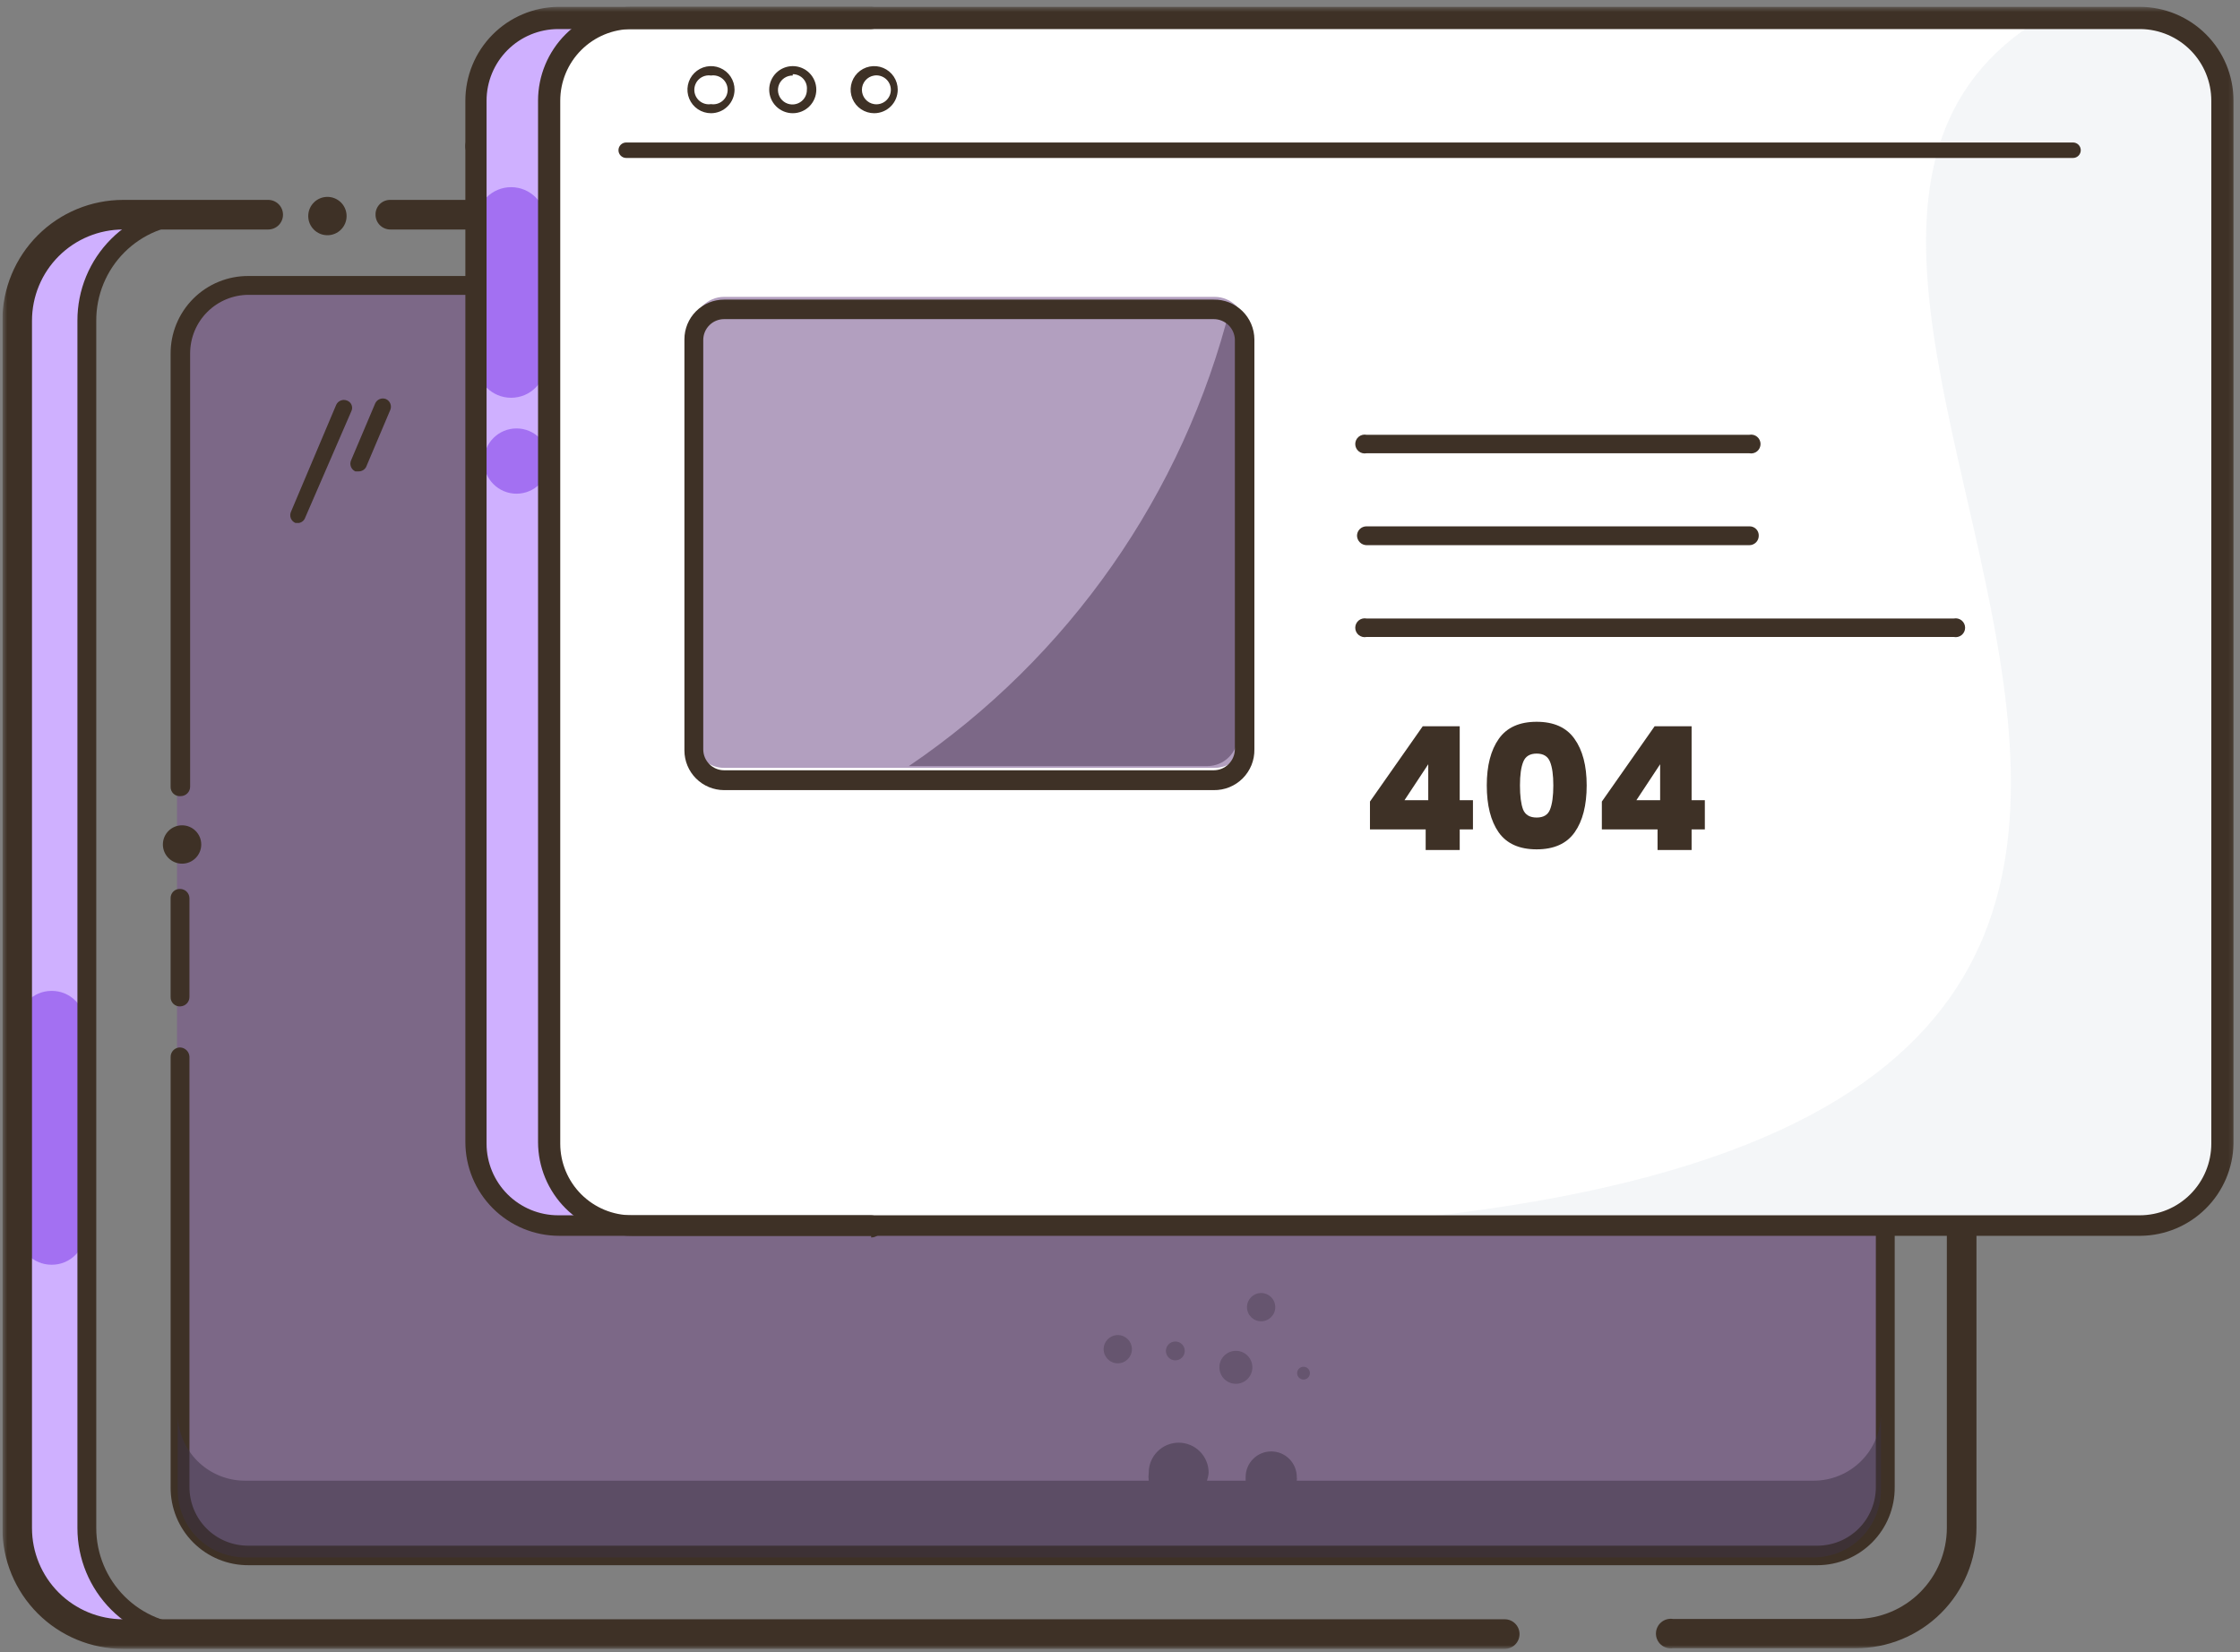 <svg width="469" height="346" viewBox="0 0 469 346" fill="none" xmlns="http://www.w3.org/2000/svg">
<rect x="0" y="0" width="469" height="346" fill="#808080" stroke="none"/>
<g clip-path="url(#clip0_96_74)">
<mask id="mask0_96_74" style="mask-type:luminance" maskUnits="userSpaceOnUse" x="0" y="1" width="468" height="345">
<path d="M467.854 1.435H0.5V345.294H467.854V1.435Z" fill="white"/>
</mask>
<g mask="url(#mask0_96_74)">
<path opacity="0.5" d="M116.74 31.511V177.128C116.74 183.368 119.219 189.353 123.631 193.767C128.044 198.178 134.029 200.658 140.27 200.658L378.033 201.644C381.128 201.653 384.196 201.052 387.059 199.872C389.921 198.694 392.524 196.962 394.716 194.777C396.909 192.591 398.649 189.995 399.835 187.134C401.022 184.275 401.633 181.209 401.633 178.114V32.497L116.74 31.511Z" fill="#9CE5E5"/>
<path d="M35.724 342.19H20.648C11.49 342.19 4.164 332.539 4.164 320V67.16C4.164 54.831 11.208 44.968 20.648 44.968H35.724C26.637 44.968 19.24 54.831 19.24 67.16V320C18.887 332.539 26.284 342.19 35.724 342.19Z" fill="#CFB0FF"/>
<path d="M388.532 345.143H350.278C349.836 345.21 349.386 345.181 348.956 345.059C348.527 344.935 348.129 344.721 347.791 344.43C347.453 344.139 347.181 343.779 346.995 343.372C346.808 342.967 346.712 342.525 346.712 342.079C346.712 341.633 346.808 341.191 346.995 340.786C347.181 340.38 347.453 340.019 347.791 339.729C348.129 339.437 348.527 339.223 348.956 339.1C349.386 338.976 349.836 338.947 350.278 339.014H388.532C393.594 339.014 398.45 337.004 402.031 333.423C405.611 329.842 407.622 324.986 407.622 319.922V67.013C407.622 64.506 407.129 62.023 406.17 59.707C405.209 57.391 403.804 55.286 402.031 53.514C400.258 51.741 398.153 50.334 395.837 49.375C393.521 48.416 391.038 47.922 388.532 47.922C387.709 47.922 386.921 47.595 386.339 47.014C385.757 46.432 385.431 45.644 385.431 44.822C385.431 44 385.757 43.211 386.339 42.63C386.921 42.049 387.709 41.722 388.532 41.722C391.853 41.722 395.14 42.376 398.209 43.648C401.278 44.918 404.066 46.781 406.415 49.13C408.763 51.478 410.625 54.266 411.897 57.335C413.168 60.403 413.823 63.692 413.823 67.013V319.922C413.823 323.241 413.166 326.527 411.895 329.59C410.624 332.655 408.759 335.439 406.41 337.782C404.06 340.124 401.273 341.981 398.204 343.244C395.136 344.508 391.848 345.152 388.532 345.143Z" fill="#3E3126"/>
<path d="M329.07 33.779H100.606C99.765 33.779 98.959 33.445 98.364 32.851C97.77 32.256 97.436 31.45 97.436 30.609C97.436 29.768 97.77 28.962 98.364 28.367C98.959 27.773 99.765 27.439 100.606 27.439H329.07C329.911 27.439 330.717 27.773 331.312 28.367C331.907 28.962 332.241 29.768 332.241 30.609C332.241 31.45 331.907 32.256 331.312 32.851C330.717 33.445 329.911 33.779 329.07 33.779Z" fill="#3E3126"/>
<path d="M97.718 48.059H81.727C80.904 48.059 80.116 47.733 79.535 47.151C78.953 46.57 78.627 45.782 78.627 44.959C78.617 44.55 78.691 44.142 78.843 43.762C78.996 43.382 79.223 43.036 79.513 42.746C79.803 42.456 80.149 42.228 80.529 42.076C80.909 41.924 81.317 41.85 81.727 41.86H97.718C98.54 41.86 99.329 42.186 99.91 42.768C100.491 43.349 100.818 44.137 100.818 44.959C100.818 45.782 100.491 46.57 99.91 47.151C99.329 47.733 98.54 48.059 97.718 48.059Z" fill="#3E3126"/>
<path d="M379.723 60.271H51.293C43.434 60.271 37.062 66.642 37.062 74.502V311.984C37.062 319.842 43.434 326.213 51.293 326.213H379.723C387.583 326.213 393.954 319.842 393.954 311.984V74.502C393.954 66.642 387.583 60.271 379.723 60.271Z" fill="#7C6887"/>
<path opacity="0.5" d="M441.437 196.926C439.587 201.104 436.568 204.659 432.742 207.159C428.917 209.66 424.449 210.999 419.88 211.016L182.046 209.958C175.812 209.941 169.837 207.455 165.428 203.046C161.019 198.638 158.535 192.664 158.516 186.429V46.096H171.55V182.272C171.568 186.166 173.128 189.893 175.888 192.638C178.646 195.385 182.38 196.926 186.274 196.926H441.437Z" fill="#3D3344"/>
<path d="M37.836 166.709C37.563 166.739 37.286 166.71 37.026 166.624C36.765 166.538 36.526 166.397 36.325 166.209C36.124 166.022 35.966 165.793 35.862 165.538C35.758 165.284 35.711 165.01 35.722 164.736V74.139C35.704 71.988 36.114 69.854 36.928 67.862C37.743 65.871 38.946 64.062 40.468 62.54C41.989 61.019 43.798 59.816 45.79 59.001C47.781 58.186 49.915 57.776 52.067 57.795H112.089C112.35 57.785 112.611 57.83 112.855 57.925C113.099 58.021 113.32 58.166 113.505 58.351C113.691 58.536 113.835 58.758 113.931 59.001C114.027 59.245 114.071 59.506 114.061 59.768C114.061 60.291 113.853 60.793 113.483 61.163C113.113 61.532 112.612 61.74 112.089 61.74H52.067C48.816 61.74 45.698 63.032 43.399 65.331C41.1 67.629 39.809 70.747 39.809 73.998V164.736C39.809 165.259 39.601 165.761 39.231 166.131C38.861 166.5 38.359 166.709 37.836 166.709Z" fill="#3E3126"/>
<path d="M380.5 327.759H52.069C49.917 327.778 47.783 327.368 45.792 326.553C43.801 325.738 41.991 324.535 40.47 323.013C38.948 321.493 37.745 319.683 36.931 317.692C36.116 315.7 35.706 313.566 35.725 311.415V221.312C35.725 221.052 35.776 220.795 35.875 220.556C35.974 220.317 36.119 220.1 36.303 219.916C36.486 219.734 36.703 219.588 36.942 219.489C37.182 219.39 37.438 219.339 37.697 219.339C38.215 219.356 38.706 219.569 39.073 219.935C39.439 220.303 39.652 220.794 39.67 221.312V311.415C39.67 314.665 40.961 317.784 43.26 320.083C45.559 322.382 48.677 323.672 51.928 323.672H380.5C383.75 323.672 386.868 322.382 389.167 320.083C391.465 317.784 392.757 314.665 392.757 311.415V210.956C392.748 210.693 392.792 210.432 392.887 210.189C392.983 209.945 393.127 209.724 393.312 209.539C393.497 209.353 393.719 209.209 393.964 209.113C394.208 209.017 394.468 208.973 394.729 208.983C395.247 209.001 395.738 209.213 396.106 209.579C396.472 209.947 396.685 210.438 396.702 210.956V311.415C396.721 313.554 396.316 315.677 395.509 317.658C394.703 319.641 393.513 321.443 392.006 322.964C390.5 324.483 388.708 325.689 386.733 326.512C384.757 327.335 382.639 327.759 380.5 327.759Z" fill="#3E3126"/>
<path d="M37.836 210.733C37.563 210.763 37.286 210.734 37.026 210.648C36.765 210.562 36.526 210.419 36.325 210.233C36.124 210.045 35.966 209.816 35.862 209.562C35.758 209.308 35.711 209.034 35.722 208.76V188.118C35.713 187.856 35.757 187.595 35.852 187.352C35.948 187.108 36.093 186.887 36.278 186.701C36.463 186.516 36.685 186.37 36.929 186.276C37.172 186.179 37.433 186.136 37.695 186.146C38.218 186.146 38.72 186.353 39.09 186.723C39.46 187.094 39.668 187.595 39.668 188.118V208.76C39.669 209.259 39.481 209.741 39.141 210.107C38.801 210.473 38.334 210.696 37.836 210.733Z" fill="#3E3126"/>
<path opacity="0.35" d="M258.763 289.774C260.67 289.774 262.215 288.228 262.215 286.321C262.215 284.416 260.67 282.87 258.763 282.87C256.856 282.87 255.311 284.416 255.311 286.321C255.311 288.228 256.856 289.774 258.763 289.774Z" fill="#3D3344"/>
<path opacity="0.5" d="M379.725 310.062H271.514C271.548 309.804 271.548 309.545 271.514 309.287C271.514 307.867 270.952 306.505 269.947 305.502C268.943 304.497 267.581 303.933 266.161 303.933C264.741 303.933 263.379 304.497 262.375 305.502C261.372 306.505 260.807 307.867 260.807 309.287C260.807 309.287 260.807 309.781 260.807 310.062H252.706C252.896 309.517 253.015 308.949 253.057 308.371C253.057 306.709 252.396 305.114 251.221 303.938C250.045 302.762 248.451 302.102 246.788 302.102C245.124 302.102 243.531 302.762 242.354 303.938C241.179 305.114 240.517 306.709 240.517 308.371C240.444 308.932 240.444 309.501 240.517 310.062H51.293C47.556 310.062 43.973 308.578 41.33 305.935C38.688 303.293 37.204 299.71 37.204 295.973V312.035C37.204 315.772 38.688 319.355 41.33 321.997C43.973 324.64 47.556 326.125 51.293 326.125H379.725C383.461 326.125 387.045 324.64 389.687 321.997C392.328 319.355 393.814 315.772 393.814 312.035V295.831C393.832 297.693 393.482 299.54 392.782 301.267C392.082 302.993 391.047 304.563 389.736 305.885C388.427 307.209 386.867 308.259 385.148 308.976C383.429 309.694 381.586 310.062 379.725 310.062Z" fill="#3D3344"/>
<path opacity="0.35" d="M246.083 284.862C247.173 284.862 248.056 283.978 248.056 282.889C248.056 281.799 247.173 280.917 246.083 280.917C244.994 280.917 244.111 281.799 244.111 282.889C244.111 283.978 244.994 284.862 246.083 284.862Z" fill="#3D3344"/>
<path opacity="0.35" d="M272.924 288.878C273.664 288.878 274.263 288.279 274.263 287.54C274.263 286.801 273.664 286.202 272.924 286.202C272.185 286.202 271.586 286.801 271.586 287.54C271.586 288.279 272.185 288.878 272.924 288.878Z" fill="#3D3344"/>
<path opacity="0.35" d="M264.049 276.68C265.684 276.68 267.008 275.355 267.008 273.72C267.008 272.086 265.684 270.762 264.049 270.762C262.415 270.762 261.09 272.086 261.09 273.72C261.09 275.355 262.415 276.68 264.049 276.68Z" fill="#3D3344"/>
<path opacity="0.35" d="M234.036 285.484C235.671 285.484 236.994 284.159 236.994 282.525C236.994 280.892 235.671 279.567 234.036 279.567C232.402 279.567 231.077 280.892 231.077 282.525C231.077 284.159 232.402 285.484 234.036 285.484Z" fill="#3D3344"/>
<path d="M113.358 149.366C113.358 145.358 110.109 142.11 106.102 142.11C102.094 142.11 98.846 145.358 98.846 149.366V192.832C98.846 196.84 102.094 200.088 106.102 200.088C110.109 200.088 113.358 196.84 113.358 192.832V149.366Z" fill="#3D3344"/>
<path d="M446.791 2.563H133.579C132.029 2.552 130.487 2.765 128.999 3.197H133.015C128.558 3.138 124.256 4.833 121.039 7.917C117.943 11.162 116.226 15.48 116.248 19.964V238.353C116.412 242.839 118.311 247.086 121.543 250.201C124.775 253.315 129.09 255.053 133.579 255.05H446.791C451.377 255.05 455.774 253.235 459.022 249.999C462.27 246.764 464.105 242.374 464.122 237.791V19.964C464.122 15.361 462.3 10.946 459.051 7.685C455.803 4.423 451.396 2.582 446.791 2.563Z" fill="white"/>
<path opacity="0.2" d="M464.262 22.572V240.962C464.243 245.545 462.409 249.935 459.16 253.171C455.912 256.406 451.515 258.222 446.931 258.222H230.373C566.341 257.799 336.679 63.784 425.444 5.101H446.578C448.896 5.054 451.199 5.472 453.352 6.33C455.504 7.189 457.463 8.471 459.112 10.1C460.761 11.729 462.066 13.672 462.95 15.814C463.835 17.956 464.281 20.254 464.262 22.572Z" fill="#C9D2DF"/>
<path d="M192.332 54.903H165.844C165.227 54.903 164.635 54.658 164.199 54.222C163.763 53.786 163.519 53.195 163.519 52.578C163.519 51.962 163.763 51.37 164.199 50.934C164.635 50.498 165.227 50.254 165.844 50.254H192.332C192.949 50.254 193.539 50.498 193.976 50.934C194.412 51.37 194.657 51.962 194.657 52.578C194.657 53.195 194.412 53.786 193.976 54.222C193.539 54.658 192.949 54.903 192.332 54.903Z" fill="white"/>
<path d="M192.333 141.137H165.844C165.51 141.196 165.168 141.181 164.839 141.093C164.511 141.005 164.207 140.847 163.947 140.628C163.686 140.41 163.478 140.138 163.333 139.83C163.191 139.522 163.116 139.187 163.116 138.848C163.116 138.508 163.191 138.173 163.333 137.865C163.478 137.558 163.686 137.285 163.947 137.067C164.207 136.849 164.511 136.69 164.839 136.602C165.168 136.514 165.51 136.499 165.844 136.558H192.333C192.667 136.499 193.01 136.514 193.338 136.602C193.666 136.69 193.971 136.849 194.23 137.067C194.491 137.285 194.7 137.558 194.843 137.865C194.987 138.173 195.061 138.508 195.061 138.848C195.061 139.187 194.987 139.522 194.843 139.83C194.7 140.138 194.491 140.41 194.23 140.628C193.971 140.847 193.666 141.005 193.338 141.093C193.01 141.181 192.667 141.196 192.333 141.137Z" fill="white"/>
<path d="M192.333 184.59H165.844C165.51 184.65 165.168 184.634 164.839 184.547C164.511 184.459 164.207 184.3 163.947 184.081C163.686 183.864 163.478 183.592 163.333 183.284C163.191 182.976 163.116 182.641 163.116 182.301C163.116 181.962 163.191 181.626 163.333 181.319C163.478 181.011 163.686 180.738 163.947 180.52C164.207 180.302 164.511 180.144 164.839 180.056C165.168 179.967 165.51 179.953 165.844 180.011H192.333C192.667 179.953 193.01 179.967 193.338 180.056C193.666 180.144 193.971 180.302 194.23 180.52C194.491 180.738 194.7 181.011 194.843 181.319C194.987 181.626 195.061 181.962 195.061 182.301C195.061 182.641 194.987 182.976 194.843 183.284C194.7 183.592 194.491 183.864 194.23 184.081C193.971 184.3 193.666 184.459 193.338 184.547C193.01 184.634 192.667 184.65 192.333 184.59Z" fill="white"/>
<path d="M134.352 257.107H116.317C111.745 257.069 107.373 255.228 104.154 251.981C100.934 248.735 99.127 244.348 99.127 239.776V21.738C99.127 17.166 100.934 12.78 104.154 9.533C107.373 6.287 111.745 4.445 116.317 4.408H134.352C132.076 4.408 129.822 4.856 127.72 5.727C125.617 6.598 123.707 7.875 122.097 9.484C120.488 11.093 119.211 13.004 118.341 15.106C117.47 17.209 117.021 19.462 117.021 21.738V240.128C117.114 244.663 118.98 248.982 122.22 252.156C125.46 255.33 129.816 257.107 134.352 257.107Z" fill="#CFB0FF"/>
<path opacity="0.6" d="M114.273 46.45C114.273 42.442 111.024 39.194 107.016 39.194C103.009 39.194 99.76 42.442 99.76 46.45V76.038C99.76 80.046 103.009 83.294 107.016 83.294C111.024 83.294 114.273 80.046 114.273 76.038V46.45Z" fill="#8647EA"/>
<path d="M434.04 33.077H131.112C130.682 33.077 130.27 32.907 129.966 32.603C129.662 32.299 129.492 31.887 129.492 31.457C129.492 31.027 129.662 30.615 129.966 30.311C130.27 30.007 130.682 29.837 131.112 29.837H434.04C434.47 29.837 434.883 30.007 435.186 30.311C435.489 30.615 435.661 31.027 435.661 31.457C435.661 31.887 435.489 32.299 435.186 32.603C434.883 32.907 434.47 33.077 434.04 33.077Z" fill="#3E3126"/>
<path d="M366.266 114.164H286.097C285.579 114.146 285.086 113.933 284.72 113.566C284.354 113.2 284.142 112.709 284.124 112.191C284.124 111.668 284.331 111.166 284.701 110.796C285.072 110.426 285.573 110.219 286.097 110.219H366.266C366.528 110.209 366.789 110.253 367.033 110.349C367.276 110.444 367.498 110.589 367.683 110.774C367.868 110.959 368.013 111.181 368.109 111.425C368.205 111.668 368.249 111.929 368.239 112.191C368.239 112.714 368.032 113.216 367.661 113.586C367.291 113.956 366.789 114.164 366.266 114.164Z" fill="#3E3126"/>
<path d="M366.269 94.918H286.1C285.814 94.972 285.519 94.963 285.238 94.891C284.957 94.819 284.696 94.686 284.471 94.501C284.248 94.315 284.067 94.083 283.943 93.82C283.82 93.558 283.755 93.271 283.755 92.98C283.755 92.69 283.82 92.403 283.943 92.14C284.067 91.877 284.248 91.645 284.471 91.46C284.696 91.275 284.957 91.141 285.238 91.069C285.519 90.997 285.814 90.988 286.1 91.043H366.269C366.555 90.988 366.849 90.997 367.131 91.069C367.412 91.141 367.673 91.275 367.898 91.46C368.121 91.645 368.302 91.877 368.425 92.14C368.549 92.403 368.614 92.69 368.614 92.98C368.614 93.271 368.549 93.558 368.425 93.82C368.302 94.083 368.121 94.315 367.898 94.501C367.673 94.686 367.412 94.819 367.131 94.891C366.849 94.963 366.555 94.972 366.269 94.918Z" fill="#3E3126"/>
<path d="M409.102 133.388H286.1C285.814 133.443 285.519 133.433 285.238 133.361C284.957 133.289 284.696 133.156 284.471 132.971C284.248 132.786 284.067 132.553 283.943 132.291C283.82 132.028 283.755 131.741 283.755 131.451C283.755 131.16 283.82 130.873 283.943 130.61C284.067 130.347 284.248 130.115 284.471 129.93C284.696 129.745 284.957 129.612 285.238 129.54C285.519 129.468 285.814 129.459 286.1 129.513H409.102C409.388 129.459 409.681 129.468 409.962 129.54C410.244 129.612 410.506 129.745 410.731 129.93C410.954 130.115 411.134 130.347 411.258 130.61C411.382 130.873 411.446 131.16 411.446 131.451C411.446 131.741 411.382 132.028 411.258 132.291C411.134 132.553 410.954 132.786 410.731 132.971C410.506 133.156 410.244 133.289 409.962 133.361C409.681 133.433 409.388 133.443 409.102 133.388Z" fill="#3E3126"/>
<path d="M148.864 23.708C147.888 23.708 146.935 23.418 146.124 22.876C145.313 22.334 144.681 21.564 144.308 20.663C143.935 19.762 143.837 18.771 144.027 17.814C144.218 16.858 144.687 15.979 145.377 15.289C146.067 14.599 146.945 14.13 147.901 13.94C148.859 13.749 149.851 13.847 150.752 14.22C151.653 14.593 152.422 15.225 152.965 16.036C153.506 16.847 153.796 17.801 153.796 18.776C153.796 20.084 153.275 21.338 152.351 22.263C151.427 23.188 150.171 23.708 148.864 23.708ZM148.864 15.817C148.432 15.751 147.992 15.779 147.572 15.899C147.152 16.019 146.763 16.228 146.43 16.512C146.099 16.797 145.833 17.149 145.651 17.546C145.469 17.943 145.374 18.375 145.374 18.811C145.374 19.248 145.469 19.68 145.651 20.077C145.833 20.474 146.099 20.826 146.43 21.11C146.763 21.395 147.152 21.604 147.572 21.724C147.992 21.844 148.432 21.872 148.864 21.805C149.295 21.872 149.737 21.844 150.157 21.724C150.577 21.604 150.966 21.395 151.297 21.11C151.629 20.826 151.895 20.474 152.077 20.077C152.259 19.68 152.354 19.248 152.354 18.811C152.354 18.375 152.259 17.943 152.077 17.546C151.895 17.149 151.629 16.797 151.297 16.512C150.966 16.228 150.577 16.019 150.157 15.899C149.737 15.779 149.295 15.751 148.864 15.817Z" fill="#3E3126"/>
<path d="M165.984 23.707C165.337 23.707 164.695 23.58 164.097 23.332C163.498 23.084 162.954 22.721 162.497 22.263C162.039 21.805 161.676 21.262 161.428 20.663C161.18 20.065 161.053 19.424 161.053 18.776C161.053 18.128 161.18 17.487 161.428 16.889C161.676 16.291 162.039 15.747 162.497 15.289C162.954 14.831 163.498 14.468 164.097 14.22C164.695 13.972 165.337 13.845 165.984 13.845C166.631 13.845 167.273 13.972 167.871 14.22C168.47 14.468 169.014 14.831 169.471 15.289C169.929 15.747 170.292 16.291 170.54 16.889C170.788 17.487 170.915 18.128 170.915 18.776C170.915 19.424 170.788 20.065 170.54 20.663C170.292 21.262 169.929 21.805 169.471 22.263C169.014 22.721 168.47 23.084 167.871 23.332C167.273 23.58 166.631 23.707 165.984 23.707ZM165.984 15.817C165.379 15.803 164.784 15.971 164.275 16.298C163.766 16.626 163.367 17.098 163.129 17.654C162.892 18.211 162.825 18.826 162.94 19.42C163.055 20.014 163.345 20.56 163.772 20.988C164.199 21.416 164.746 21.706 165.341 21.82C165.934 21.935 166.55 21.869 167.105 21.631C167.662 21.393 168.134 20.994 168.461 20.485C168.789 19.976 168.957 19.381 168.942 18.776C168.982 18.364 168.935 17.949 168.804 17.557C168.672 17.165 168.461 16.805 168.183 16.499C167.904 16.194 167.564 15.95 167.185 15.784C166.806 15.618 166.398 15.534 165.984 15.536V15.817Z" fill="#3E3126"/>
<path d="M183.032 23.708C182.056 23.708 181.103 23.418 180.292 22.876C179.48 22.334 178.849 21.564 178.476 20.663C178.102 19.762 178.005 18.771 178.194 17.814C178.385 16.858 178.855 15.979 179.544 15.289C180.234 14.599 181.113 14.13 182.07 13.94C183.026 13.749 184.017 13.847 184.918 14.22C185.819 14.593 186.591 15.225 187.132 16.036C187.674 16.847 187.963 17.801 187.963 18.776C187.963 20.084 187.444 21.338 186.519 22.263C185.593 23.188 184.34 23.708 183.032 23.708ZM183.032 15.817C182.316 15.927 181.664 16.29 181.193 16.839C180.722 17.388 180.463 18.088 180.463 18.811C180.463 19.535 180.722 20.235 181.193 20.784C181.664 21.333 182.316 21.695 183.032 21.805C183.463 21.872 183.904 21.844 184.324 21.724C184.743 21.604 185.133 21.395 185.465 21.11C185.796 20.826 186.063 20.474 186.245 20.077C186.427 19.68 186.522 19.248 186.522 18.811C186.522 18.375 186.427 17.943 186.245 17.546C186.063 17.149 185.796 16.797 185.465 16.512C185.133 16.228 184.743 16.019 184.324 15.899C183.904 15.779 183.463 15.751 183.032 15.817Z" fill="#3E3126"/>
<path d="M68.552 49.258C70.77 49.258 72.568 47.46 72.568 45.242C72.568 43.025 70.77 41.227 68.552 41.227C66.334 41.227 64.537 43.025 64.537 45.242C64.537 47.46 66.334 49.258 68.552 49.258Z" fill="#3E3126"/>
<path d="M38.12 180.855C40.337 180.855 42.135 179.056 42.135 176.838C42.135 174.621 40.337 172.823 38.12 172.823C35.902 172.823 34.104 174.621 34.104 176.838C34.104 179.056 35.902 180.855 38.12 180.855Z" fill="#3E3126"/>
<path d="M62.566 109.513H61.861C61.639 109.422 61.438 109.286 61.27 109.114C61.103 108.942 60.972 108.738 60.886 108.513C60.8 108.289 60.761 108.049 60.772 107.809C60.782 107.569 60.841 107.334 60.945 107.118L70.386 84.786C70.571 84.372 70.909 84.046 71.329 83.876C71.749 83.705 72.219 83.703 72.64 83.87C72.857 83.946 73.056 84.067 73.223 84.226C73.39 84.384 73.521 84.577 73.608 84.79C73.694 85.003 73.734 85.233 73.725 85.463C73.716 85.693 73.659 85.918 73.556 86.124L63.904 108.386C63.805 108.678 63.628 108.937 63.392 109.136C63.156 109.335 62.87 109.465 62.566 109.513Z" fill="#3E3126"/>
<path d="M75.103 98.709H74.399C73.985 98.523 73.659 98.185 73.489 97.765C73.318 97.345 73.316 96.876 73.483 96.454L78.555 84.478C78.741 84.065 79.079 83.739 79.499 83.568C79.919 83.398 80.388 83.395 80.809 83.562C81.223 83.748 81.549 84.086 81.719 84.506C81.89 84.926 81.892 85.395 81.725 85.817L76.653 97.793C76.501 98.071 76.277 98.303 76.004 98.464C75.731 98.625 75.42 98.71 75.103 98.709Z" fill="#3E3126"/>
<path opacity="0.6" d="M108.146 103.382C111.92 103.382 114.979 100.322 114.979 96.548C114.979 92.774 111.92 89.715 108.146 89.715C104.372 89.715 101.312 92.774 101.312 96.548C101.312 100.322 104.372 103.382 108.146 103.382Z" fill="#8647EA"/>
<path d="M182.397 258.784H132.308C127.096 258.784 122.096 256.712 118.41 253.026C114.724 249.34 112.653 244.341 112.653 239.128V21.09C112.653 15.877 114.724 10.878 118.41 7.192C122.096 3.506 127.096 1.435 132.308 1.435H182.397C183.014 1.435 183.604 1.68 184.04 2.116C184.478 2.552 184.723 3.143 184.723 3.76C184.723 4.377 184.478 4.968 184.04 5.404C183.604 5.84 183.014 6.085 182.397 6.085H132.308C128.329 6.085 124.512 7.666 121.698 10.48C118.884 13.294 117.303 17.111 117.303 21.09V239.48C117.303 243.461 118.884 247.277 121.698 250.091C124.512 252.905 128.329 254.486 132.308 254.486H182.397C183.014 254.486 183.604 254.73 184.04 255.166C184.478 255.602 184.723 256.194 184.723 256.811C184.723 257.428 184.478 258.018 184.04 258.454C183.604 258.89 183.014 259.135 182.397 259.135V258.784Z" fill="#3E3126"/>
<path d="M448.198 258.784H117.091C111.878 258.784 106.879 256.712 103.192 253.026C99.506 249.34 97.436 244.341 97.436 239.128V21.09C97.435 15.914 99.477 10.946 103.117 7.266C106.758 3.586 111.703 1.491 116.879 1.435H447.987C453.2 1.435 458.2 3.506 461.885 7.192C465.571 10.878 467.641 15.877 467.641 21.09V239.48C467.551 244.595 465.469 249.473 461.837 253.077C458.207 256.683 453.314 258.73 448.198 258.784ZM116.879 6.085C112.9 6.085 109.083 7.666 106.269 10.48C103.455 13.294 101.874 17.111 101.874 21.09V239.48C101.874 243.461 103.455 247.277 106.269 250.091C109.083 252.905 112.9 254.486 116.879 254.486H447.987C451.967 254.486 455.784 252.905 458.598 250.091C461.412 247.277 462.992 243.461 462.992 239.48V21.09C462.993 17.147 461.441 13.362 458.672 10.554C455.903 7.746 452.14 6.14 448.198 6.085H116.879Z" fill="#3E3126"/>
<path opacity="0.6" d="M10.857 207.495H10.787C6.935 207.495 3.812 210.617 3.812 214.469V257.865C3.812 261.717 6.935 264.84 10.787 264.84H10.857C14.709 264.84 17.832 261.717 17.832 257.865V214.469C17.832 210.617 14.709 207.495 10.857 207.495Z" fill="#8647EA"/>
<path d="M315.053 345.28H25.791C19.083 345.28 12.65 342.615 7.908 337.873C3.165 333.13 0.5 326.698 0.5 319.99V67.15C0.5 60.442 3.165 54.01 7.908 49.267C12.65 44.523 19.083 41.859 25.791 41.859H56.154C56.561 41.859 56.964 41.939 57.34 42.095C57.717 42.251 58.058 42.479 58.346 42.767C58.634 43.055 58.862 43.396 59.018 43.772C59.174 44.149 59.254 44.551 59.254 44.959C59.254 45.781 58.927 46.569 58.346 47.151C57.765 47.732 56.976 48.058 56.154 48.058H25.791C20.728 48.058 15.871 50.07 12.291 53.65C8.711 57.23 6.699 62.087 6.699 67.15V319.99C6.699 325.053 8.711 329.909 12.291 333.489C15.871 337.069 20.728 339.081 25.791 339.081H315.053C315.874 339.081 316.662 339.408 317.244 339.988C317.826 340.57 318.152 341.359 318.152 342.181C318.152 343.003 317.826 343.79 317.244 344.372C316.662 344.954 315.874 345.28 315.053 345.28Z" fill="#3E3126"/>
<path d="M40.374 344.153C33.965 344.153 27.819 341.608 23.287 337.077C18.756 332.545 16.21 326.399 16.21 319.99V67.15C16.201 63.975 16.819 60.828 18.03 57.892C19.241 54.956 21.021 52.289 23.267 50.043C25.512 47.798 28.18 46.018 31.116 44.807C34.052 43.596 37.198 42.977 40.374 42.987C40.633 42.987 40.889 43.038 41.129 43.137C41.368 43.236 41.585 43.381 41.769 43.564C41.952 43.748 42.097 43.965 42.196 44.204C42.295 44.444 42.346 44.7 42.346 44.959C42.329 45.477 42.115 45.968 41.749 46.335C41.383 46.701 40.892 46.914 40.374 46.932C37.716 46.922 35.083 47.439 32.626 48.452C30.168 49.465 27.936 50.953 26.056 52.833C24.177 54.712 22.688 56.945 21.675 59.402C20.663 61.859 20.146 64.493 20.155 67.15V319.99C20.155 325.352 22.285 330.495 26.077 334.286C29.869 338.078 35.011 340.208 40.374 340.208C40.633 340.208 40.889 340.259 41.129 340.358C41.368 340.458 41.585 340.603 41.769 340.786C41.952 340.969 42.097 341.187 42.196 341.426C42.295 341.665 42.346 341.921 42.346 342.181C42.329 342.698 42.115 343.19 41.749 343.556C41.383 343.923 40.892 344.136 40.374 344.153Z" fill="#3E3126"/>
<path d="M254.324 62.168H151.61C148.108 62.168 145.27 65.006 145.27 68.508V154.455C145.27 157.957 148.108 160.795 151.61 160.795H254.324C257.826 160.795 260.664 157.957 260.664 154.455V68.508C260.664 65.006 257.826 62.168 254.324 62.168Z" fill="#B29FBF"/>
<path d="M259.186 68.137V154.013C259.186 155.713 258.511 157.344 257.308 158.547C256.107 159.748 254.476 160.423 252.776 160.423H190.288C223.8 137.682 247.773 103.403 257.636 64.121C258.634 65.221 259.185 66.652 259.186 68.137Z" fill="#7C6887"/>
<path d="M254.114 165.453H151.612C149.407 165.453 147.293 164.577 145.734 163.018C144.175 161.46 143.299 159.344 143.299 157.14V71.052C143.299 68.848 144.175 66.733 145.734 65.174C147.293 63.615 149.407 62.739 151.612 62.739H254.114C255.22 62.721 256.321 62.922 257.349 63.33C258.378 63.739 259.316 64.347 260.109 65.12C260.901 65.892 261.533 66.815 261.966 67.833C262.401 68.851 262.63 69.945 262.638 71.052V156.928C262.657 158.054 262.45 159.171 262.029 160.213C261.606 161.256 260.979 162.203 260.185 162.999C259.389 163.794 258.441 164.421 257.399 164.844C256.356 165.265 255.239 165.472 254.114 165.453ZM151.612 66.825C151.039 66.825 150.47 66.938 149.941 67.158C149.41 67.377 148.929 67.699 148.524 68.105C148.118 68.51 147.796 68.992 147.576 69.522C147.357 70.052 147.244 70.62 147.244 71.193V156.928C147.244 157.503 147.357 158.07 147.576 158.601C147.796 159.13 148.118 159.612 148.524 160.018C148.929 160.423 149.41 160.745 149.941 160.964C150.47 161.184 151.039 161.296 151.612 161.296H254.114C255.279 161.296 256.397 160.839 257.228 160.022C258.058 159.204 258.534 158.093 258.552 156.928V71.052C258.498 69.912 258.007 68.837 257.18 68.05C256.353 67.263 255.255 66.824 254.114 66.825H151.612Z" fill="#3E3126"/>
<path d="M286.836 173.68V167.848L297.888 152.08H305.628V167.56H308.4V173.68H305.628V178H298.5V173.68H286.836ZM299.04 160.036L294.072 167.56H299.04V160.036ZM311.295 164.464C311.295 160.336 312.135 157.084 313.815 154.708C315.495 152.332 318.135 151.144 321.735 151.144C325.335 151.144 327.975 152.332 329.655 154.708C331.359 157.084 332.211 160.336 332.211 164.464C332.211 168.64 331.371 171.916 329.691 174.292C328.011 176.668 325.359 177.856 321.735 177.856C318.111 177.856 315.459 176.668 313.779 174.292C312.123 171.916 311.295 168.64 311.295 164.464ZM325.227 164.464C325.227 162.304 324.999 160.66 324.543 159.532C324.087 158.38 323.151 157.804 321.735 157.804C320.319 157.804 319.383 158.38 318.927 159.532C318.471 160.66 318.243 162.304 318.243 164.464C318.243 166.672 318.459 168.352 318.891 169.504C319.347 170.632 320.295 171.196 321.735 171.196C323.175 171.196 324.111 170.632 324.543 169.504C324.999 168.352 325.227 166.672 325.227 164.464ZM335.387 173.68V167.848L346.439 152.08H354.179V167.56H356.951V173.68H354.179V178H347.051V173.68H335.387ZM347.591 160.036L342.623 167.56H347.591V160.036Z" fill="#3E3126"/>
</g>
</g>
<defs>
<clipPath id="clip0_96_74">
<rect width="468" height="345.533" fill="white" transform="translate(0.5)"/>
</clipPath>
</defs>
</svg>
